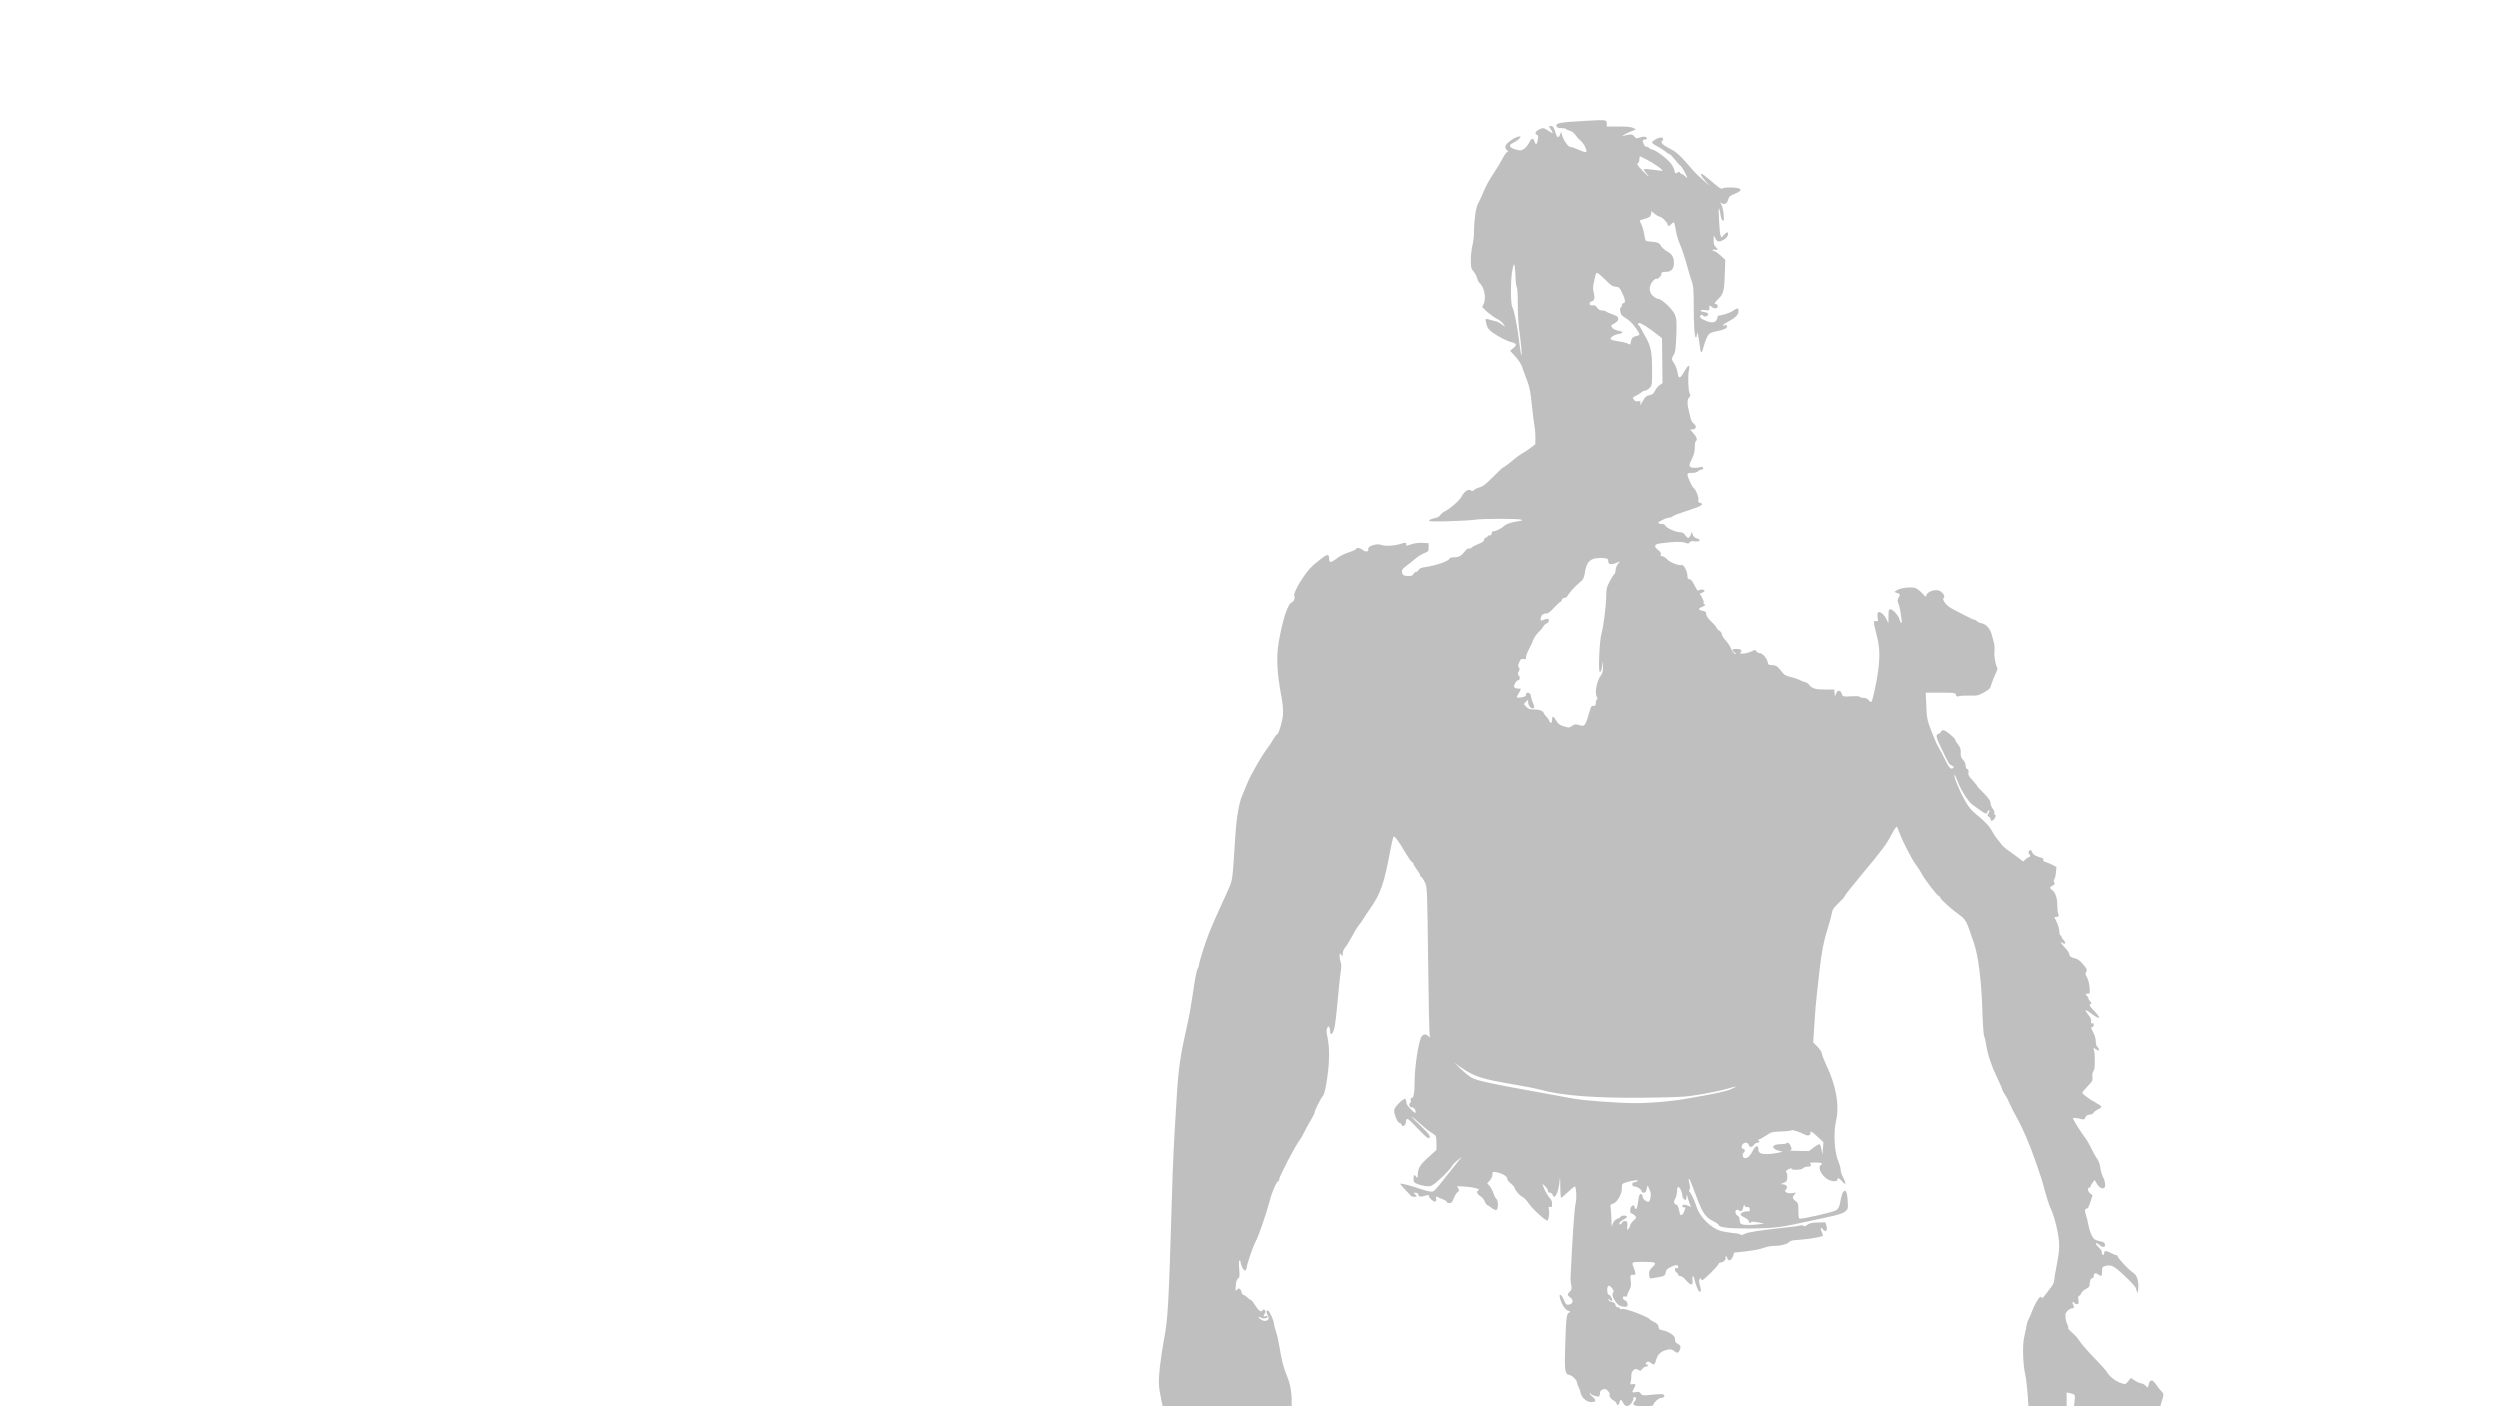<svg xmlns="http://www.w3.org/2000/svg" version="1.0" width="2400pt" height="1350pt" viewBox="0 0 2400 1350" preserveAspectRatio="xMidYMid meet">
<g transform="translate(0,1350) scale(0.1,-0.1)" fill="#000000" stroke="none" style="&#10;    opacity: 0.5;&#10;">
<path d="M15210 12339 c-241 -13 -279 -21 -267 -53 4 -11 19 -16 46 -16 22 0 42 -4 46 -9 3 -5 19 -12 35 -16 19 -4 39 -20 53 -40 13 -19 36 -44 51 -56 28 -22 56 -74 56 -103 0 -12 -15 -9 -69 14 -39 17 -78 30 -88 30 -20 1 -66 68 -78 115 l-8 30 -11 -28 c-12 -33 -28 -30 -40 9 -18 62 -26 74 -47 74 l-21 0 22 -35 c26 -42 23 -43 -26 -10 -44 30 -56 31 -95 8 -32 -19 -37 -38 -14 -47 12 -4 14 -14 9 -43 -9 -52 -20 -60 -32 -24 -14 41 -28 39 -52 -8 -11 -22 -32 -48 -48 -59 -24 -18 -33 -19 -75 -9 -28 6 -52 18 -58 29 -8 14 -3 21 28 37 21 10 47 28 57 40 19 21 19 21 0 21 -10 0 -35 -10 -54 -21 -76 -46 -97 -82 -64 -110 14 -11 14 -13 -1 -21 -8 -5 -29 -36 -45 -68 -16 -32 -55 -96 -86 -142 -32 -46 -72 -119 -90 -164 -18 -45 -42 -97 -54 -117 -22 -38 -39 -159 -40 -284 0 -34 -7 -88 -15 -120 -8 -31 -15 -94 -15 -139 0 -72 3 -84 25 -108 13 -14 29 -44 35 -65 5 -21 18 -45 27 -52 41 -34 62 -142 38 -192 l-16 -35 46 -44 c26 -23 63 -51 84 -62 43 -22 69 -44 83 -71 9 -15 4 -13 -21 8 -18 15 -45 29 -59 32 -15 3 -42 10 -60 16 -19 6 -36 8 -39 5 -3 -3 0 -25 7 -50 9 -34 22 -52 58 -78 55 -39 138 -82 178 -92 54 -14 59 -27 24 -56 l-33 -27 50 -55 c28 -31 56 -73 63 -94 7 -22 27 -78 46 -126 28 -72 36 -113 49 -240 9 -84 20 -175 25 -201 6 -26 10 -78 10 -115 l-1 -67 -47 -36 c-26 -20 -62 -44 -81 -53 -18 -10 -52 -34 -75 -54 -43 -38 -102 -82 -110 -82 -3 0 -45 -40 -93 -89 -68 -68 -98 -92 -129 -100 -23 -6 -47 -18 -54 -26 -9 -11 -16 -12 -30 -3 -25 16 -64 -10 -89 -60 -20 -38 -115 -120 -164 -143 -15 -7 -33 -22 -41 -35 -10 -14 -30 -25 -55 -29 -22 -4 -45 -13 -51 -20 -9 -11 21 -13 182 -9 106 3 223 9 260 15 79 11 414 11 443 0 15 -6 9 -9 -25 -14 -68 -10 -119 -26 -139 -45 -26 -25 -80 -52 -102 -52 -12 0 -19 -7 -19 -20 0 -13 -7 -20 -20 -20 -11 0 -20 -4 -20 -10 0 -5 -6 -10 -14 -10 -8 0 -16 -9 -18 -21 -2 -15 -17 -27 -52 -40 -26 -10 -56 -25 -66 -34 -11 -10 -23 -14 -29 -11 -6 4 -18 -3 -28 -15 -45 -56 -65 -69 -110 -69 -28 0 -46 -5 -49 -14 -10 -25 -131 -66 -236 -81 -33 -4 -51 -12 -58 -26 -6 -10 -17 -19 -25 -19 -8 0 -19 -9 -25 -20 -8 -15 -21 -20 -48 -20 -46 0 -59 8 -63 39 -3 20 6 32 41 58 25 18 65 50 89 71 25 20 63 44 85 52 38 15 41 18 41 55 l0 40 -59 3 c-34 2 -77 -3 -104 -12 -55 -19 -52 -19 -52 -1 0 19 -5 19 -66 0 -57 -17 -141 -19 -179 -5 -38 15 -128 -15 -120 -40 9 -27 -23 -33 -52 -10 -27 21 -63 27 -63 11 0 -5 -24 -17 -52 -27 -69 -22 -105 -40 -150 -76 -40 -32 -58 -30 -58 5 0 48 -14 50 -66 11 -27 -20 -68 -54 -91 -74 -72 -62 -194 -263 -178 -291 11 -17 -4 -56 -22 -61 -39 -10 -92 -172 -129 -393 -21 -128 -15 -278 21 -475 20 -105 25 -163 22 -210 -6 -68 -43 -190 -57 -190 -5 0 -21 -21 -36 -47 -15 -27 -41 -65 -56 -85 -53 -68 -164 -262 -192 -333 -15 -38 -36 -89 -47 -113 -32 -66 -58 -212 -69 -387 -29 -447 -27 -425 -60 -505 -17 -41 -58 -131 -90 -200 -32 -69 -76 -170 -98 -225 -40 -98 -102 -294 -102 -322 0 -7 -6 -24 -14 -36 -8 -12 -26 -107 -41 -212 -15 -104 -36 -228 -47 -275 -81 -362 -93 -445 -113 -765 -28 -451 -34 -576 -45 -945 -30 -1020 -38 -1166 -75 -1355 -13 -66 -31 -186 -40 -266 -16 -149 -14 -189 16 -331 l11 -48 619 0 619 0 0 58 c0 82 -17 167 -45 232 -31 71 -51 150 -71 273 -9 54 -24 124 -35 154 -10 31 -19 66 -19 77 0 28 -46 126 -60 126 -14 0 -13 -26 2 -50 28 -45 -31 -71 -75 -32 -21 18 -14 30 8 12 16 -14 65 -6 65 11 0 6 -9 8 -20 4 -23 -7 -25 -2 -8 25 10 15 10 22 0 32 -10 10 -14 10 -21 -1 -14 -22 -38 -6 -72 49 -17 27 -35 50 -39 50 -5 0 -21 11 -36 25 -15 14 -32 25 -39 25 -7 0 -15 14 -18 30 -7 33 -30 40 -47 13 -9 -14 -10 -5 -7 41 3 42 9 63 22 72 16 12 17 23 11 94 -4 52 -3 80 4 80 5 0 10 -8 10 -18 0 -28 30 -84 43 -79 7 2 13 14 15 28 6 46 61 204 86 250 27 48 100 259 136 394 22 86 66 185 81 185 5 0 9 8 9 18 0 27 159 331 193 371 8 9 29 45 47 81 18 36 47 90 66 121 19 31 34 62 34 69 0 18 56 130 80 160 14 18 25 62 40 163 24 165 25 291 5 392 -12 58 -13 80 -4 96 9 17 13 19 20 8 5 -8 9 -27 9 -42 0 -42 22 -28 38 24 7 24 22 141 32 259 11 118 24 247 30 286 8 49 8 79 0 98 -5 15 -10 41 -10 59 0 29 1 30 15 11 14 -18 14 -17 15 12 0 18 10 43 25 60 14 16 43 64 65 106 22 42 52 91 67 109 15 17 34 44 42 59 9 16 35 56 59 89 107 152 140 247 202 584 12 64 26 117 30 117 13 0 48 -48 107 -148 30 -51 61 -96 69 -99 8 -3 14 -11 14 -17 0 -7 13 -30 30 -52 16 -21 30 -44 30 -50 0 -6 7 -18 17 -25 9 -8 25 -34 36 -58 18 -41 19 -83 27 -745 4 -385 11 -710 16 -721 7 -19 7 -19 -13 -3 -27 24 -50 22 -67 -5 -28 -44 -66 -291 -66 -437 0 -102 -9 -150 -27 -150 -10 0 -14 -7 -10 -20 3 -11 1 -23 -4 -26 -17 -10 -10 -44 9 -44 24 0 42 -19 42 -44 0 -17 -8 -12 -45 24 -32 31 -45 52 -45 72 0 17 -5 28 -13 28 -22 0 -95 -73 -102 -102 -8 -30 30 -128 50 -128 7 0 15 -7 19 -15 10 -28 35 -16 42 20 10 53 3 57 148 -94 33 -34 64 -60 70 -58 28 9 10 37 -75 118 -52 49 -91 89 -86 89 4 0 36 -27 71 -59 35 -33 83 -72 107 -87 24 -15 47 -32 51 -38 4 -6 8 -39 8 -73 l0 -62 -80 -73 c-82 -74 -99 -105 -100 -173 -1 -27 -2 -28 -14 -12 -20 25 -26 21 -26 -19 0 -30 4 -37 33 -49 47 -19 103 -28 134 -20 30 7 177 146 199 186 7 15 33 42 56 60 l43 34 -50 -61 c-28 -34 -69 -86 -92 -115 -123 -156 -126 -159 -153 -159 -15 0 -60 11 -101 25 -95 33 -190 57 -196 51 -3 -2 15 -24 39 -49 23 -24 49 -51 56 -60 7 -10 24 -17 37 -17 29 0 32 8 8 26 -17 12 -16 13 5 14 16 0 26 -7 29 -21 6 -21 22 -22 82 -3 15 4 22 3 18 -3 -9 -14 49 -67 63 -58 7 4 10 18 7 30 -3 19 -1 22 12 14 9 -5 33 -15 54 -23 20 -8 37 -20 37 -25 0 -6 11 -11 24 -11 20 0 28 9 42 46 9 25 26 51 36 59 17 11 18 16 8 36 l-12 22 84 -5 c79 -5 149 -26 120 -36 -22 -7 -13 -37 18 -54 16 -9 36 -33 44 -52 8 -20 19 -36 25 -36 5 0 23 -12 40 -26 17 -14 38 -23 46 -20 20 7 20 89 1 105 -8 7 -22 33 -30 59 -9 25 -26 56 -38 69 l-21 23 23 25 c13 14 24 35 26 47 1 13 3 26 3 31 1 11 31 8 72 -6 46 -16 69 -35 69 -56 0 -9 16 -29 35 -44 19 -15 35 -33 35 -39 0 -19 49 -77 78 -90 15 -7 42 -36 59 -63 35 -52 161 -167 178 -162 13 5 22 75 14 108 -6 23 -4 26 12 22 16 -5 19 0 19 30 0 19 -7 40 -15 47 -18 15 -60 87 -70 120 l-7 25 26 -24 c14 -14 26 -33 26 -43 0 -11 7 -18 19 -18 11 0 23 -9 26 -20 17 -53 54 14 65 114 7 71 7 70 9 -36 0 -60 4 -108 8 -108 3 0 32 25 64 55 32 30 62 55 67 55 13 0 20 -105 10 -150 -15 -72 -32 -313 -51 -735 0 -11 3 -39 7 -62 6 -35 4 -45 -13 -62 -27 -27 -26 -35 5 -58 31 -23 27 -57 -8 -66 -29 -8 -34 -3 -57 48 -22 50 -47 62 -36 17 15 -61 48 -114 78 -125 28 -9 29 -11 10 -18 -24 -9 -29 -51 -38 -344 -6 -210 0 -249 37 -253 28 -3 78 -53 78 -77 0 -7 7 -26 15 -42 8 -15 17 -41 20 -57 9 -44 57 -86 99 -86 49 0 54 17 15 50 -19 15 -31 31 -26 36 4 4 7 2 7 -4 0 -13 66 -36 80 -27 5 3 10 17 10 31 0 17 8 27 27 35 23 8 30 6 49 -14 13 -14 20 -27 17 -30 -11 -12 10 -48 38 -62 16 -9 29 -23 29 -31 0 -23 24 -11 28 14 5 30 18 28 34 -5 18 -38 50 -41 77 -7 11 15 21 35 21 45 0 21 15 25 25 8 4 -5 -1 -19 -10 -29 -34 -38 -14 -50 85 -50 49 0 90 4 90 9 0 21 53 71 75 71 27 0 42 17 28 31 -7 7 -45 6 -108 0 -94 -10 -99 -9 -113 10 -12 17 -21 20 -48 14 -38 -7 -40 -2 -19 35 21 37 18 48 -11 42 -25 -5 -26 -3 -19 24 4 16 7 43 6 60 -1 19 6 37 19 49 18 16 23 17 45 5 23 -12 27 -12 41 8 8 12 24 22 35 22 10 0 19 5 19 10 0 6 -4 10 -10 10 -16 0 -12 20 5 27 9 3 24 -2 34 -11 27 -25 38 -19 49 27 14 54 48 86 103 98 37 9 47 7 72 -12 24 -18 31 -19 42 -8 7 8 15 25 17 39 2 19 -4 28 -24 38 -21 10 -28 20 -28 42 0 24 -8 35 -40 57 -23 14 -58 29 -78 32 -31 5 -38 11 -40 33 -2 21 -13 32 -40 45 -20 9 -41 23 -47 30 -19 24 -232 104 -259 97 -16 -4 -26 -2 -26 5 0 6 -9 11 -19 11 -13 0 -21 8 -23 22 -2 16 -12 24 -32 28 -16 3 -32 12 -34 20 -5 13 -3 13 12 1 9 -8 19 -12 22 -9 9 10 -16 58 -31 58 -18 0 -22 75 -4 86 15 9 60 -48 48 -60 -17 -18 -9 -52 21 -93 23 -31 39 -42 67 -46 22 -4 40 -2 44 4 11 18 -3 51 -23 56 -10 3 -18 13 -18 23 0 13 6 17 20 13 13 -3 20 0 20 8 0 8 9 32 21 53 17 32 20 49 14 93 -7 54 -4 58 33 54 16 -2 15 22 -3 66 -25 60 -25 59 95 59 122 -1 129 -6 79 -55 -25 -25 -30 -37 -27 -68 2 -32 6 -37 23 -35 11 2 41 7 68 11 54 9 64 16 69 51 2 19 15 31 51 48 48 23 67 22 67 -3 0 -9 -6 -12 -15 -9 -10 4 -15 0 -15 -15 0 -12 7 -24 15 -27 8 -4 15 -12 15 -20 0 -8 8 -14 18 -14 10 0 27 -9 38 -20 10 -11 28 -29 38 -40 32 -33 49 -26 44 20 -4 45 8 54 18 13 13 -62 39 -123 51 -123 16 0 16 8 1 65 -9 35 -9 48 0 57 9 9 12 9 12 0 0 -7 5 -12 11 -12 15 0 148 131 155 153 3 9 14 17 24 17 24 0 53 29 46 46 -3 8 -2 14 3 14 5 0 11 -9 14 -21 9 -32 40 -20 53 21 l12 35 105 11 c58 7 121 17 141 23 20 6 51 15 69 21 18 6 56 10 83 10 55 0 122 20 134 40 5 9 36 15 86 17 75 4 222 28 232 38 3 3 0 16 -6 30 -19 42 -15 61 7 34 28 -34 48 -14 35 33 l-10 33 -73 -1 c-57 -2 -79 -6 -102 -23 -18 -14 -30 -17 -35 -10 -3 6 -16 8 -28 4 -11 -3 -79 -13 -151 -20 -238 -26 -350 -43 -384 -60 -20 -11 -36 -14 -40 -8 -3 6 -38 13 -77 16 -38 4 -91 13 -118 21 -92 28 -197 132 -227 225 -19 61 -61 151 -71 151 -5 0 -4 8 1 19 7 12 7 31 0 55 -6 21 -9 42 -7 48 4 11 18 -20 73 -167 61 -164 86 -200 167 -241 26 -13 48 -29 48 -34 0 -23 91 -34 285 -34 214 1 306 10 480 49 61 13 179 39 264 57 119 25 161 38 184 57 29 24 29 26 25 103 -5 86 -20 116 -43 85 -7 -10 -16 -35 -20 -55 -16 -89 -24 -109 -57 -125 -31 -16 -299 -77 -336 -77 -14 0 -17 11 -17 74 0 69 -2 76 -27 96 -33 25 -34 36 -10 63 17 19 16 20 -20 13 -24 -4 -44 -2 -57 6 -19 11 -19 14 -4 30 20 23 2 48 -36 49 -24 0 -23 1 9 12 31 11 35 17 38 50 2 21 -2 45 -8 52 -9 11 -5 17 19 30 18 9 31 11 31 5 0 -16 96 -12 110 5 7 8 25 15 40 15 33 0 43 9 29 27 -9 11 0 13 50 13 56 0 76 -10 51 -25 -34 -21 10 -109 71 -140 38 -20 89 -20 89 0 0 23 14 18 45 -17 37 -42 42 -23 10 37 -14 26 -25 61 -25 77 0 16 -9 48 -19 71 -40 87 -52 279 -25 394 35 150 1 343 -97 546 -21 44 -39 91 -39 103 0 12 -19 41 -41 64 l-42 43 12 186 c6 102 16 222 22 266 5 44 17 145 25 225 18 176 44 306 83 426 16 49 32 109 36 134 6 38 17 54 66 101 33 31 59 61 59 67 0 6 69 93 153 194 208 249 245 299 296 396 23 46 47 80 51 75 4 -4 17 -35 29 -68 31 -82 117 -249 157 -301 18 -24 43 -62 55 -86 26 -51 147 -208 160 -208 5 0 14 -11 20 -24 11 -22 105 -106 191 -168 41 -30 62 -65 89 -148 10 -30 27 -80 38 -111 41 -114 72 -355 81 -625 4 -138 12 -259 18 -270 5 -10 15 -50 20 -89 14 -90 53 -205 108 -318 24 -50 44 -96 44 -102 0 -7 12 -30 26 -51 15 -21 38 -66 52 -99 15 -33 41 -86 60 -118 54 -93 131 -272 182 -422 26 -77 52 -153 58 -170 6 -16 23 -76 37 -132 15 -56 38 -125 52 -155 36 -77 74 -231 80 -323 4 -62 -1 -110 -21 -213 -14 -72 -26 -143 -26 -156 0 -12 -10 -37 -22 -53 -78 -105 -93 -123 -96 -114 -2 6 -8 11 -13 11 -14 0 -60 -79 -81 -138 -10 -30 -25 -64 -33 -76 -7 -11 -16 -39 -20 -61 -3 -22 -13 -71 -22 -109 -19 -81 -13 -261 11 -371 8 -38 18 -121 22 -182 l7 -113 183 0 184 0 0 66 0 66 33 -7 c48 -11 50 -13 44 -71 l-6 -54 414 0 414 0 16 52 c19 66 19 67 -6 92 -11 12 -34 40 -50 64 -35 51 -59 52 -71 3 l-9 -33 -23 21 c-12 11 -31 21 -43 21 -11 0 -37 12 -58 26 l-38 25 -26 -31 c-26 -31 -26 -32 -69 -18 -49 15 -116 67 -136 107 -8 14 -64 77 -126 140 -61 63 -123 134 -136 157 -14 23 -45 59 -70 79 -24 20 -42 41 -39 45 3 5 -1 22 -9 37 -13 27 -19 59 -17 95 1 23 40 58 63 58 20 0 23 12 8 41 -11 20 3 28 15 9 3 -5 14 -10 25 -10 15 0 17 6 13 40 -4 27 -2 40 6 40 6 0 16 11 21 24 5 14 25 32 44 41 25 12 36 24 36 39 0 37 12 66 26 66 8 0 14 9 14 19 0 28 17 35 42 17 33 -24 38 -20 38 28 0 37 4 45 23 50 66 18 83 10 192 -91 63 -58 108 -108 111 -123 12 -54 19 -52 22 7 4 75 -15 126 -58 151 -35 22 -140 135 -140 151 0 6 -6 11 -13 11 -7 0 -29 9 -50 20 -48 26 -67 25 -67 -1 0 -12 -5 -19 -12 -16 -7 2 -12 13 -10 24 1 11 -10 30 -28 46 -34 31 -41 54 -11 37 11 -5 23 -15 26 -20 3 -6 15 -10 26 -10 15 0 20 6 17 22 -2 19 -13 25 -53 33 -43 10 -53 16 -72 50 -12 21 -27 68 -34 104 -6 36 -18 84 -26 105 -13 38 -7 55 19 56 3 0 15 28 27 63 l20 62 -25 20 c-24 19 -26 55 -3 55 5 0 9 5 9 11 0 6 9 22 20 36 l19 25 21 -36 c21 -35 51 -53 70 -41 17 10 11 63 -11 106 -11 22 -23 63 -26 90 -3 29 -16 64 -29 82 -13 18 -39 64 -57 102 -19 39 -45 84 -58 100 -29 34 -119 179 -119 190 0 7 53 0 93 -11 11 -3 20 1 24 13 9 23 23 33 50 33 12 0 26 8 31 17 5 9 25 24 43 32 19 9 33 21 33 26 0 6 -26 24 -56 40 -64 35 -128 82 -128 95 0 4 23 32 51 61 46 48 51 57 46 89 -3 22 1 43 10 56 8 11 13 41 13 74 -1 30 0 62 0 70 1 8 -1 30 -6 49 l-7 33 27 -17 c22 -15 26 -15 26 -2 0 8 -7 20 -15 27 -9 7 -15 29 -15 50 0 21 -8 53 -17 72 -34 68 -34 68 -18 68 9 0 15 9 15 21 0 15 -5 19 -15 15 -12 -4 -14 0 -10 17 4 16 -3 34 -24 61 -48 60 -37 63 32 11 79 -60 92 -42 22 29 -47 49 -53 62 -33 68 9 3 8 9 -5 22 -9 10 -17 22 -17 28 0 6 -7 20 -17 30 -15 17 -15 18 8 18 24 0 24 2 19 63 -3 35 -14 76 -25 95 -16 27 -18 36 -7 53 11 18 8 26 -29 70 -31 37 -51 52 -84 60 -36 9 -45 16 -50 39 -3 15 -20 40 -36 56 -17 16 -35 37 -40 47 -9 16 -8 17 10 5 29 -18 38 -2 13 25 -12 13 -22 29 -22 35 0 7 -4 12 -10 12 -5 0 -10 17 -10 38 0 20 -11 60 -24 87 l-25 50 24 3 c21 3 23 6 15 28 -6 14 -10 54 -10 88 0 67 -20 121 -52 144 -24 18 -23 27 7 40 21 10 24 15 16 30 -7 13 -7 22 0 29 6 6 13 35 16 65 l5 55 -38 20 c-22 11 -51 23 -66 27 -18 4 -25 11 -22 20 3 9 -3 17 -18 21 -56 16 -80 30 -89 52 -4 12 -13 23 -18 23 -13 0 -24 -34 -12 -38 15 -5 14 -32 -1 -32 -6 0 -21 -9 -33 -20 l-22 -21 -63 48 c-35 26 -78 58 -96 70 -18 12 -41 34 -51 48 -10 15 -29 38 -42 53 -12 15 -32 44 -42 64 -27 52 -72 102 -150 164 -54 43 -77 71 -117 141 -52 93 -106 225 -100 244 2 7 16 -21 31 -61 31 -85 106 -202 145 -227 15 -10 46 -32 70 -50 47 -36 72 -42 72 -18 0 8 5 15 10 15 13 0 13 -6 -2 -31 -11 -17 -10 -22 5 -30 9 -6 17 -17 17 -24 0 -24 26 -17 41 12 10 20 11 27 2 30 -7 2 -9 11 -6 18 2 8 -5 26 -16 41 -12 15 -21 36 -21 48 0 27 -23 60 -82 118 -27 25 -48 49 -48 53 0 5 -20 29 -44 55 -35 37 -43 52 -39 73 4 19 0 29 -11 33 -10 4 -16 18 -16 36 0 17 -10 38 -24 53 -19 19 -24 34 -23 68 2 34 -4 52 -26 80 -15 19 -27 40 -27 46 0 15 -93 91 -113 91 -10 0 -20 -7 -23 -15 -3 -8 -14 -17 -25 -20 -29 -9 -24 -33 34 -151 69 -144 68 -141 96 -154 17 -8 21 -14 13 -22 -21 -21 -43 2 -82 84 -22 46 -49 97 -61 115 -11 17 -41 85 -66 150 -43 112 -45 124 -50 246 l-6 127 143 0 c135 0 142 -1 147 -21 5 -17 10 -19 32 -12 14 4 60 6 101 5 68 -2 81 0 133 29 32 17 61 39 64 48 15 49 47 129 59 153 10 19 12 33 5 45 -17 32 -29 107 -24 152 3 24 1 60 -5 80 -6 20 -15 55 -21 78 -15 57 -54 101 -96 109 -19 3 -39 12 -46 20 -6 8 -17 14 -24 14 -8 0 -44 17 -82 37 -37 20 -93 49 -124 64 -60 29 -112 94 -89 109 16 10 -2 45 -34 65 -34 22 -113 2 -129 -32 l-10 -23 -39 40 c-21 22 -50 43 -64 46 -43 11 -140 -1 -170 -21 l-29 -18 28 -10 c31 -10 31 -13 13 -46 -11 -20 -11 -30 -1 -55 7 -17 16 -53 20 -81 3 -27 9 -62 11 -77 3 -16 1 -28 -4 -28 -5 0 -12 13 -15 29 -8 37 -63 101 -88 101 -17 0 -19 -8 -19 -67 l-1 -68 -17 37 c-22 48 -70 87 -83 67 -5 -8 -7 -31 -3 -51 5 -33 4 -36 -15 -31 -28 7 -27 -8 5 -132 29 -113 33 -197 16 -335 -12 -101 -54 -296 -66 -308 -4 -4 -16 3 -26 16 -12 14 -29 22 -49 22 -16 0 -33 5 -36 10 -4 6 -38 8 -85 5 -75 -4 -79 -3 -86 18 -13 43 -40 48 -56 10 l-12 -28 -4 33 -3 32 -84 0 c-95 0 -129 10 -157 45 -11 14 -26 25 -34 25 -8 0 -32 9 -54 20 -22 11 -62 25 -91 31 -28 6 -57 19 -65 28 -8 9 -27 31 -42 50 -23 27 -36 34 -67 35 -35 1 -40 4 -45 31 -8 38 -51 85 -78 85 -12 0 -25 8 -31 17 -9 16 -11 16 -43 1 -18 -10 -52 -19 -76 -22 -36 -3 -41 -2 -32 9 18 22 2 35 -41 35 -44 0 -50 -11 -17 -34 12 -9 18 -16 12 -16 -15 0 -40 31 -49 60 -4 14 -25 45 -46 69 -22 24 -39 52 -39 62 0 10 -11 26 -25 35 -14 9 -25 21 -25 27 0 5 -22 32 -50 58 -34 33 -50 56 -50 73 0 21 -6 26 -35 32 -43 8 -45 22 -5 37 29 11 41 27 20 27 -5 0 -7 6 -4 14 3 7 -5 29 -16 49 l-22 37 26 11 c14 7 23 16 20 20 -8 13 -52 11 -60 -2 -3 -6 -19 16 -36 50 -21 44 -35 61 -49 61 -15 0 -19 7 -19 30 0 44 -37 113 -56 106 -25 -10 -110 24 -140 55 -15 16 -36 29 -47 29 -13 0 -17 5 -13 18 4 13 -3 25 -24 40 -46 35 -40 58 18 65 132 17 201 19 237 7 32 -11 39 -10 46 3 7 11 19 14 48 10 40 -6 67 12 34 23 -35 11 -48 21 -54 45 l-6 24 -11 -27 c-16 -39 -28 -41 -52 -8 -16 23 -29 30 -53 30 -40 0 -132 42 -140 64 -4 10 -18 16 -37 16 -16 0 -30 5 -30 10 0 13 77 49 104 50 11 0 27 6 35 14 9 8 76 33 149 56 128 40 159 61 111 73 -16 4 -19 11 -14 27 7 22 -25 103 -46 115 -14 10 -59 105 -59 128 0 14 9 17 44 17 26 0 48 6 56 15 7 8 21 15 31 15 11 0 19 7 19 16 0 10 -6 14 -17 10 -30 -9 -88 -10 -101 -2 -18 11 -15 31 13 86 18 35 25 66 25 104 0 30 5 58 10 61 18 11 10 37 -22 74 l-32 36 27 3 c33 4 37 34 6 56 -12 8 -25 32 -30 53 -4 21 -12 56 -18 78 -15 58 -13 101 5 120 14 13 14 20 5 38 -14 27 -19 168 -7 225 12 59 -5 54 -42 -12 -43 -74 -58 -78 -67 -14 -4 28 -18 66 -31 86 -29 42 -29 48 -5 87 15 25 19 59 24 185 5 140 3 159 -15 202 -22 51 -126 148 -158 148 -10 0 -32 12 -49 26 -42 35 -44 97 -5 143 14 17 30 28 36 25 13 -8 48 26 48 48 0 14 8 18 40 18 54 0 80 27 80 83 0 58 -18 88 -68 115 -23 13 -49 37 -57 52 -15 29 -34 36 -115 42 -34 3 -34 3 -45 68 -6 36 -19 80 -29 98 -9 19 -16 35 -14 36 2 1 25 9 53 17 42 13 51 19 55 43 l5 29 31 -27 c18 -14 39 -26 47 -26 19 0 77 -57 77 -76 0 -20 16 -17 38 7 18 19 20 19 27 2 4 -10 10 -43 15 -74 4 -31 22 -88 39 -127 17 -39 47 -129 66 -199 19 -70 42 -145 50 -166 11 -28 15 -81 15 -215 0 -194 8 -312 21 -312 5 0 9 12 10 28 l1 27 9 -30 c5 -16 11 -57 15 -90 9 -85 20 -99 33 -45 19 74 41 127 60 144 9 9 40 20 67 25 72 14 104 28 104 47 0 11 -6 15 -20 11 -35 -9 -22 7 27 33 74 39 103 68 103 101 0 36 -7 36 -55 4 -28 -20 -108 -45 -140 -45 -2 0 -6 -11 -9 -25 -11 -43 -46 -51 -110 -25 -53 21 -69 41 -45 56 6 3 15 1 19 -6 10 -16 44 -9 48 11 2 12 -8 18 -38 23 -52 8 -43 26 10 19 38 -5 40 -5 40 22 0 27 1 27 18 12 26 -24 62 -22 62 3 0 11 -7 20 -15 20 -22 0 -18 12 15 44 55 51 63 78 68 236 l5 145 -46 43 c-26 23 -53 42 -62 42 -8 0 -15 4 -15 9 0 4 11 6 25 3 30 -5 31 2 5 28 -15 15 -20 33 -19 68 0 43 1 45 12 22 6 -14 16 -28 22 -33 27 -20 105 28 105 65 0 25 -12 23 -40 -7 l-24 -26 -9 23 c-10 27 -23 266 -14 257 4 -3 10 -29 14 -59 5 -31 14 -55 22 -58 12 -4 13 7 8 63 -4 37 -14 79 -22 92 -15 23 -15 23 5 11 27 -17 52 -1 62 39 7 25 18 35 63 53 89 36 68 60 -52 60 -34 0 -65 -5 -68 -10 -7 -11 -32 6 -127 88 -33 28 -64 52 -69 52 -19 0 -8 -22 34 -68 l42 -47 -63 54 c-34 29 -82 76 -105 103 -109 129 -151 168 -215 200 -71 36 -96 63 -73 77 16 10 6 31 -14 31 -25 0 -85 -33 -85 -47 0 -7 22 -24 49 -37 26 -14 62 -36 79 -50 16 -15 35 -26 40 -26 6 0 30 -25 54 -55 23 -30 46 -55 49 -55 8 0 52 -74 63 -105 7 -18 5 -18 -17 3 -13 12 -28 22 -34 22 -6 0 -13 6 -16 13 -3 9 -9 9 -25 0 -19 -12 -22 -10 -27 21 -4 18 -21 51 -38 71 -40 49 -139 122 -177 130 -17 4 -30 11 -30 16 0 5 -9 9 -20 9 -13 0 -24 10 -30 26 -14 36 -13 44 10 44 11 0 20 5 20 10 0 19 -32 23 -68 10 -32 -11 -36 -11 -52 10 -18 24 -28 24 -110 5 -25 -6 51 34 100 52 l25 10 -25 14 c-17 10 -60 14 -140 14 l-115 0 0 30 c0 36 -2 36 -215 24z m600 -372 c72 -37 169 -107 148 -107 -9 0 -51 5 -93 11 -42 6 -80 8 -83 5 -3 -4 3 -16 14 -29 52 -58 39 -55 -21 7 -50 51 -64 71 -54 77 14 8 15 14 18 52 0 10 4 17 9 15 4 -2 32 -16 62 -31z m-1261 -1124 c0 -39 6 -84 12 -100 7 -16 10 -83 10 -159 -1 -73 5 -183 13 -245 21 -163 29 -255 21 -247 -4 4 -14 62 -21 130 -17 144 -48 299 -66 331 -18 31 -17 283 2 362 13 56 14 58 21 30 3 -16 7 -62 8 -102z m861 -27 c51 -53 70 -66 99 -68 33 -3 39 -8 63 -58 31 -62 36 -100 13 -100 -8 0 -15 -9 -15 -19 0 -11 -5 -21 -11 -23 -7 -2 -8 -17 -4 -39 5 -28 15 -41 43 -57 42 -24 79 -60 116 -116 33 -49 33 -53 -3 -61 -34 -7 -49 -22 -55 -56 -3 -13 -5 -25 -5 -26 -1 -1 -16 4 -33 12 -18 7 -59 16 -91 20 -31 4 -60 12 -64 18 -10 16 32 44 77 51 48 8 45 23 -8 32 -20 3 -45 16 -54 27 -16 21 -15 22 20 42 26 15 37 28 37 44 0 19 -10 27 -55 43 -30 11 -59 24 -64 29 -6 5 -22 9 -38 9 -18 0 -33 8 -44 25 -9 14 -24 25 -33 24 -31 -3 -41 1 -41 17 0 9 9 18 20 21 27 7 33 34 20 84 -9 31 -8 55 0 93 6 28 13 61 16 74 2 12 10 22 17 22 7 0 41 -29 77 -64z m389 -448 c29 -18 75 -51 104 -74 l52 -40 3 -216 2 -216 -29 -21 c-16 -11 -36 -36 -45 -55 -12 -26 -24 -35 -52 -40 -26 -5 -40 -16 -52 -37 -9 -17 -22 -38 -29 -47 -10 -15 -11 -14 -6 7 6 22 3 23 -21 19 -20 -4 -31 0 -41 15 -14 20 -13 22 22 39 20 10 44 25 53 33 9 8 24 15 34 15 9 0 28 11 41 25 24 23 25 29 25 157 0 190 -10 241 -62 332 -23 43 -47 86 -53 97 -5 10 -13 19 -18 19 -4 0 -5 5 -2 10 9 15 19 13 74 -22z m-367 -2234 c4 -3 8 -14 8 -25 0 -28 24 -33 71 -15 l41 17 -21 -27 c-12 -15 -21 -40 -21 -57 0 -16 -6 -35 -14 -41 -8 -6 -28 -38 -45 -71 -26 -50 -31 -71 -31 -130 0 -92 -27 -306 -46 -370 -19 -64 -32 -365 -16 -365 13 0 20 24 25 85 2 25 4 16 5 -26 2 -54 -2 -71 -19 -93 -40 -51 -62 -164 -39 -206 7 -13 7 -21 0 -25 -5 -3 -10 -19 -10 -34 0 -22 -4 -27 -22 -27 -15 1 -24 -7 -29 -24 -50 -174 -53 -178 -108 -161 -37 11 -44 10 -70 -8 -27 -19 -30 -19 -79 -4 -40 13 -54 24 -72 55 -26 46 -40 49 -40 8 0 -35 -17 -40 -29 -7 -5 13 -17 29 -26 37 -9 8 -21 24 -25 36 -9 23 -45 34 -109 34 -28 0 -43 7 -60 26 l-23 26 21 21 21 21 0 -24 c1 -31 22 -60 44 -60 20 0 20 11 0 58 -9 20 -17 48 -18 62 -1 32 -46 43 -46 12 0 -15 -9 -21 -41 -26 -23 -4 -44 -5 -46 -2 -3 3 4 20 16 39 26 43 26 47 -1 47 -43 0 -52 14 -34 49 9 17 23 31 31 31 18 0 20 31 3 48 -9 9 -9 17 2 36 10 19 10 29 1 39 -8 11 -8 22 4 49 12 30 18 35 40 31 21 -5 25 -2 25 19 0 14 13 49 30 79 16 30 35 70 41 89 7 19 28 50 48 69 20 19 40 44 46 55 6 12 20 25 33 31 12 5 22 18 22 29 0 19 -20 19 -62 1 -13 -5 -18 -2 -18 10 0 32 20 55 49 55 22 0 41 13 79 55 28 30 55 55 60 55 5 0 12 9 15 20 3 12 14 20 26 20 11 0 26 10 32 23 15 26 53 71 93 106 16 14 37 33 46 42 10 10 21 41 25 70 11 82 37 121 87 135 40 11 110 10 130 -2z m-1392 -4891 c119 -80 197 -104 490 -153 102 -17 217 -40 257 -51 210 -58 529 -82 1008 -77 343 5 382 7 532 32 89 15 199 38 244 51 104 31 120 31 47 -1 -52 -22 -138 -41 -412 -89 -150 -27 -353 -45 -502 -45 -169 0 -497 24 -609 45 -44 9 -179 33 -300 55 -443 79 -604 113 -660 140 -23 11 -76 53 -117 93 -41 39 -63 63 -49 51 14 -12 46 -35 71 -51z m3282 -633 c31 -17 58 -12 58 11 0 27 7 24 71 -36 l54 -50 -5 -60 -5 -60 -8 47 c-5 26 -12 50 -17 53 -6 3 -31 -10 -56 -29 l-47 -36 -101 1 c-56 1 -93 3 -83 6 20 5 21 11 5 46 -13 26 -28 34 -41 20 -4 -4 -30 -7 -57 -7 -85 -2 -92 -42 -10 -64 l35 -9 -53 -11 c-66 -15 -137 -15 -163 -2 -11 6 -19 21 -19 35 0 50 -27 40 -59 -22 -22 -45 -53 -68 -77 -59 -16 6 -19 42 -4 51 15 10 12 35 -5 35 -18 0 -20 31 -3 48 19 19 49 14 55 -8 3 -11 13 -20 22 -20 9 0 22 9 29 20 7 11 21 20 32 20 22 0 27 15 8 23 -8 4 -7 6 3 6 9 1 41 18 70 38 52 36 58 37 152 41 53 2 97 8 97 12 0 8 90 -21 122 -40z m-1602 -450 c-8 -5 -23 -10 -32 -10 -11 0 -18 -8 -18 -20 0 -13 7 -20 20 -20 27 0 70 -29 70 -46 0 -8 9 -14 20 -14 13 0 22 9 26 28 10 45 11 48 19 27 4 -11 11 -30 17 -42 12 -24 3 -89 -13 -99 -15 -9 -59 24 -59 46 0 24 -20 37 -30 19 -5 -7 -12 -39 -15 -71 -7 -61 -23 -85 -32 -49 -6 24 -14 26 -31 9 -17 -17 -15 -68 1 -68 8 0 22 -9 32 -20 17 -19 17 -20 -14 -49 -17 -16 -31 -35 -31 -43 0 -8 -7 -23 -15 -34 -14 -18 -15 -16 -13 26 3 40 0 45 -19 48 -14 2 -26 -4 -33 -18 -6 -11 -15 -18 -21 -14 -13 8 7 31 43 50 37 19 36 34 -2 34 -16 0 -30 -4 -30 -9 0 -5 -14 -14 -30 -20 -20 -6 -36 -22 -45 -43 l-14 -33 -1 55 c0 30 -3 78 -6 106 -6 49 -5 51 20 58 39 10 86 89 86 147 0 45 0 45 48 61 55 18 126 23 102 8z m418 -87 c6 -15 12 -36 12 -48 0 -21 17 -45 32 -45 4 0 8 15 9 33 0 27 3 24 15 -22 8 -30 19 -61 25 -68 9 -10 2 -9 -25 2 -36 15 -56 13 -56 -6 0 -5 7 -9 15 -9 18 0 18 1 4 -38 -6 -17 -17 -33 -24 -36 -14 -5 -18 3 -30 63 -5 21 -14 35 -26 38 -22 6 -24 28 -4 63 8 14 14 44 15 67 0 48 17 50 38 6z m635 -161 c16 2 23 -3 25 -19 3 -20 -1 -23 -30 -23 -32 0 -58 -14 -58 -32 0 -4 18 -17 40 -28 22 -11 40 -27 40 -35 0 -16 16 -21 22 -6 2 5 30 3 63 -3 l60 -13 -49 -6 c-76 -11 -161 -8 -174 5 -7 7 -12 24 -12 40 0 17 -7 31 -20 38 -21 11 -27 45 -10 55 6 4 17 1 25 -5 19 -16 32 -6 41 33 5 22 9 26 12 14 2 -12 11 -17 25 -15z" style="&#10;    opacity: 0.5;&#10;"/>
</g>
</svg>